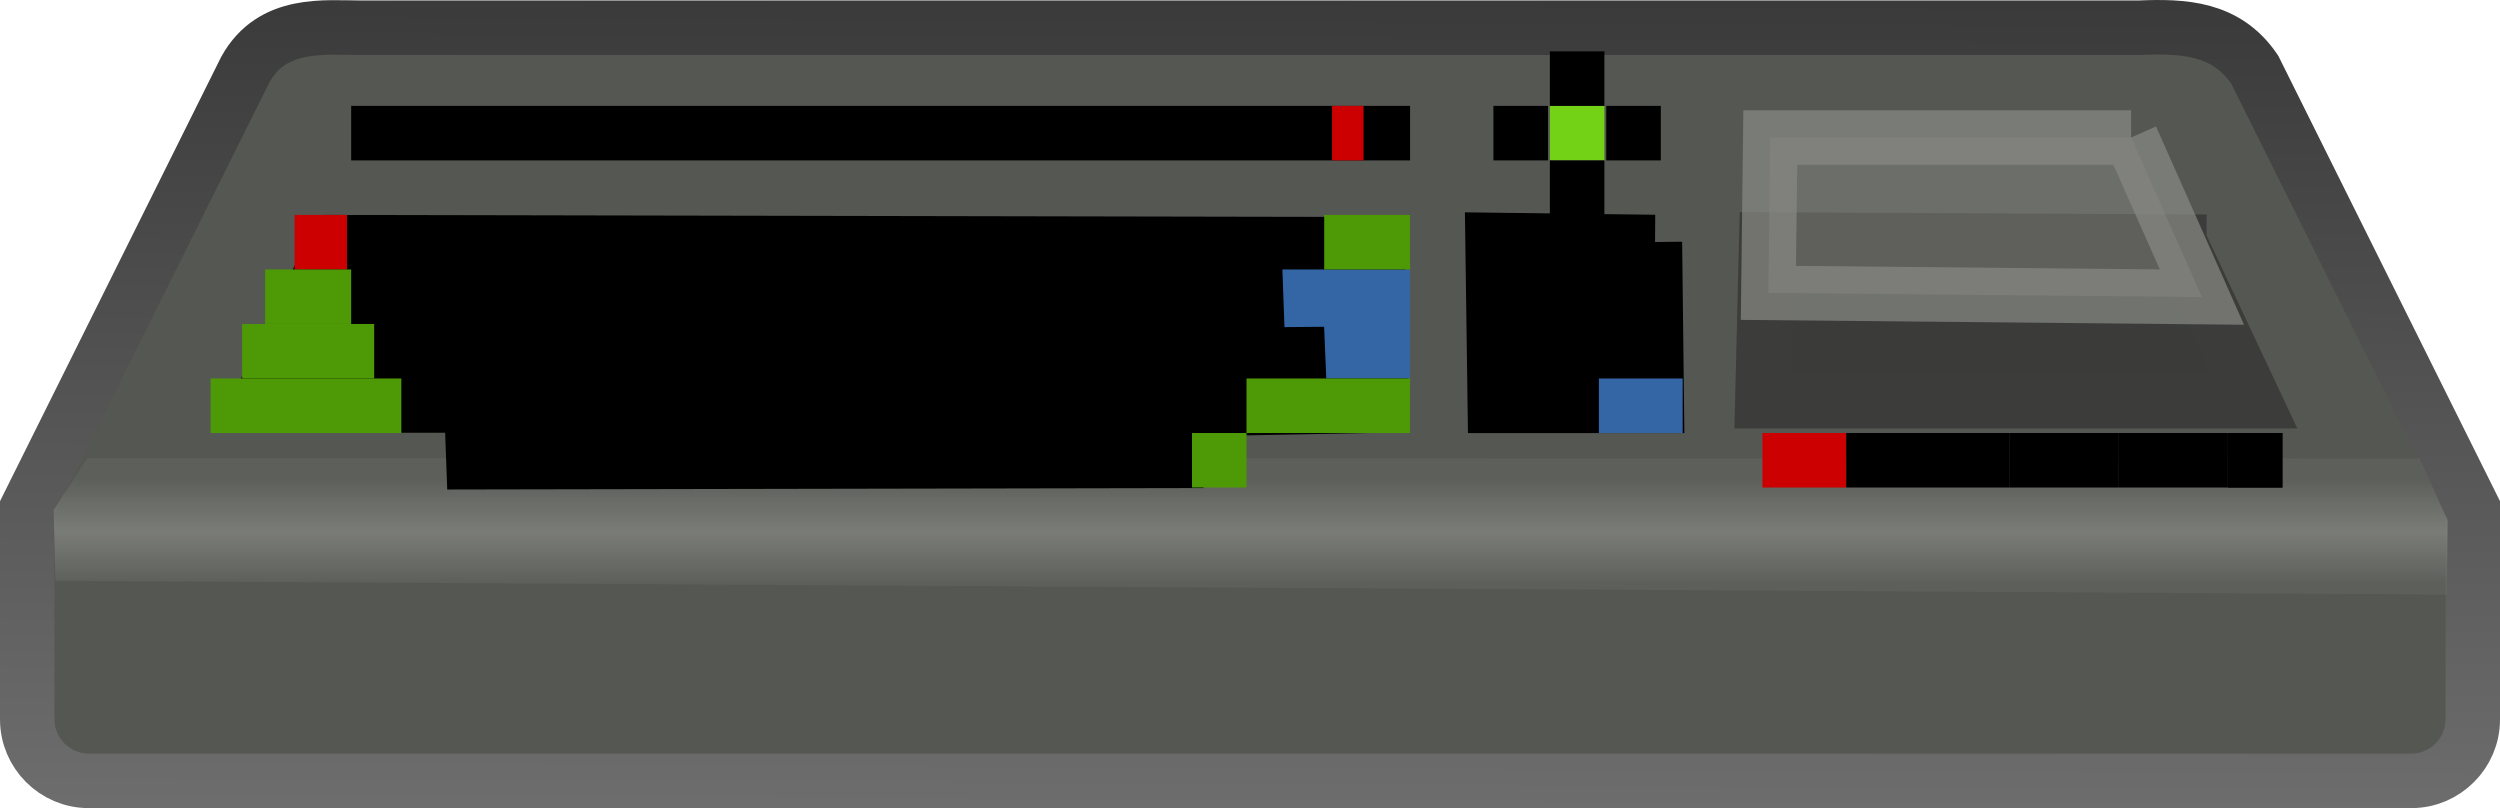 <svg viewBox="0 0 45.854 14.822" xmlns="http://www.w3.org/2000/svg">
<defs>
<linearGradient gradientUnits="userSpaceOnUse" id="linearGradient4319" x1="24.996" x2="24.893" y1="12.018" y2="31.822">
<stop offset="0" stop-color="#292929"/>
<stop offset="1" stop-color="#6d6d6d"/>
</linearGradient>
<linearGradient gradientTransform="matrix(0,-.062,-12.667,0,546.228,26.789)" gradientUnits="userSpaceOnUse" id="linearGradient4332" x1="-14.807" x2="15.964">
<stop offset="0" stop-color="#888a85" stop-opacity=".216"/>
<stop offset=".5" stop-color="#888a85"/>
<stop offset="1" stop-color="#888b86" stop-opacity=".216"/>
</linearGradient>
</defs>
<g transform="translate(-1.137,-17)">
<path d="m7.762,17.509c-.666 0-1.629-.127-2.125.766l-4,8.035v1.125 2.762c0,.618.507,1.125 1.125,1.125h42.604c.618,0 1.125-.507 1.125-1.125v-2.762-1.125l-4-8.035c-.52-.766-1.301-.801-2.125-.766h-32.604z" fill="#555753" stroke="url(#linearGradient4319)"/>
<path d="m46.016,27.904 .015-1.363-.516-1.131-42.775-.007-.619.953 .032,1.297 43.862.251z" fill="url(#linearGradient4332)" opacity=".725"/>
<path d="m7.27,21.396 19.182.038 .08,3.049-3.663.07-.077.946-13.015.025-.038-1.04h-3.937l1.467-3.087z" fill-rule="evenodd" stroke="#000" stroke-width=".907"/>
<path d="m31.49,21.439-2.977-.038 .042,3.042h2.97l-.035-3.004z" fill-rule="evenodd" stroke="#000"/>
<path d="m41.11,21.431-7.576-.038-.073,2.965 9.025,1e-06-1.376-2.927z" fill="#3b3c3a" fill-rule="evenodd" stroke="#3c3d3b"/>
<path d="m40.225,19.522h-6.618l-.035,2.85 7.952.077-1.299-2.927z" fill="#888a85" fill-opacity=".456" fill-rule="evenodd" stroke="#888a85" stroke-opacity=".705"/>
<path d="m33.463,24.942h1.537v1h-1.537z" fill="#c00" fill-rule="evenodd"/>
<path d="m35,24.942h3v1h-3z" fill-rule="evenodd"/>
<path d="m38,24.942h2v1h-2z" fill-rule="evenodd"/>
<path d="m40,24.942h2v1h-2z" fill-rule="evenodd"/>
<path d="m42,24.942h1v1h-1z" fill-rule="evenodd"/>
<path d="m42,24.942h1v1h-1z" fill-rule="evenodd"/>
<path d="m30.463,23.942h1.537v1h-1.537z" fill="#3465a4" fill-rule="evenodd"/>
<path d="m24.659,21.942h2.341v2h-1.537l-.04-.948-.727.006-.038-1.058z" fill="#3465a4" fill-rule="evenodd"/>
<path d="m24,23.942h3v1h-3z" fill="#4e9a06" fill-rule="evenodd"/>
<path d="m23,24.942h1v1h-1z" fill="#4e9a06" fill-rule="evenodd"/>
<path d="m5,23.942h3.498v1h-3.498z" fill="#4e9a06" fill-rule="evenodd"/>
<path d="m6.54,20.942h.962v1h-.962z" fill="#c00" fill-rule="evenodd"/>
<path d="m25.425,20.942h1.575v1h-1.575z" fill="#4e9a06" fill-rule="evenodd"/>
<path d="m6,21.942h1.578v1h-1.578z" fill="#4e9a06" fill-rule="evenodd"/>
<path d="m5.578,22.942h2.422v1h-2.422z" fill="#4e9a06" fill-rule="evenodd"/>
<path d="m29.564,18.942h1v1h-1z" fill="#73d216" fill-rule="evenodd"/>
<path d="m29.564,17.942h1v1h-1z" fill-rule="evenodd"/>
<path d="m29.564,19.942h1v1h-1z" fill-rule="evenodd"/>
<path d="m28.529,18.942h1v1h-1z" fill-rule="evenodd"/>
<path d="m30.599,18.942h1v1h-1z" fill-rule="evenodd"/>
<path d="m7.578,18.942h19.422v1h-19.422z" fill-rule="evenodd"/>
<path d="m25.569,18.942h.578v1h-.578z" fill="#c00" fill-rule="evenodd"/>
</g>
</svg>
